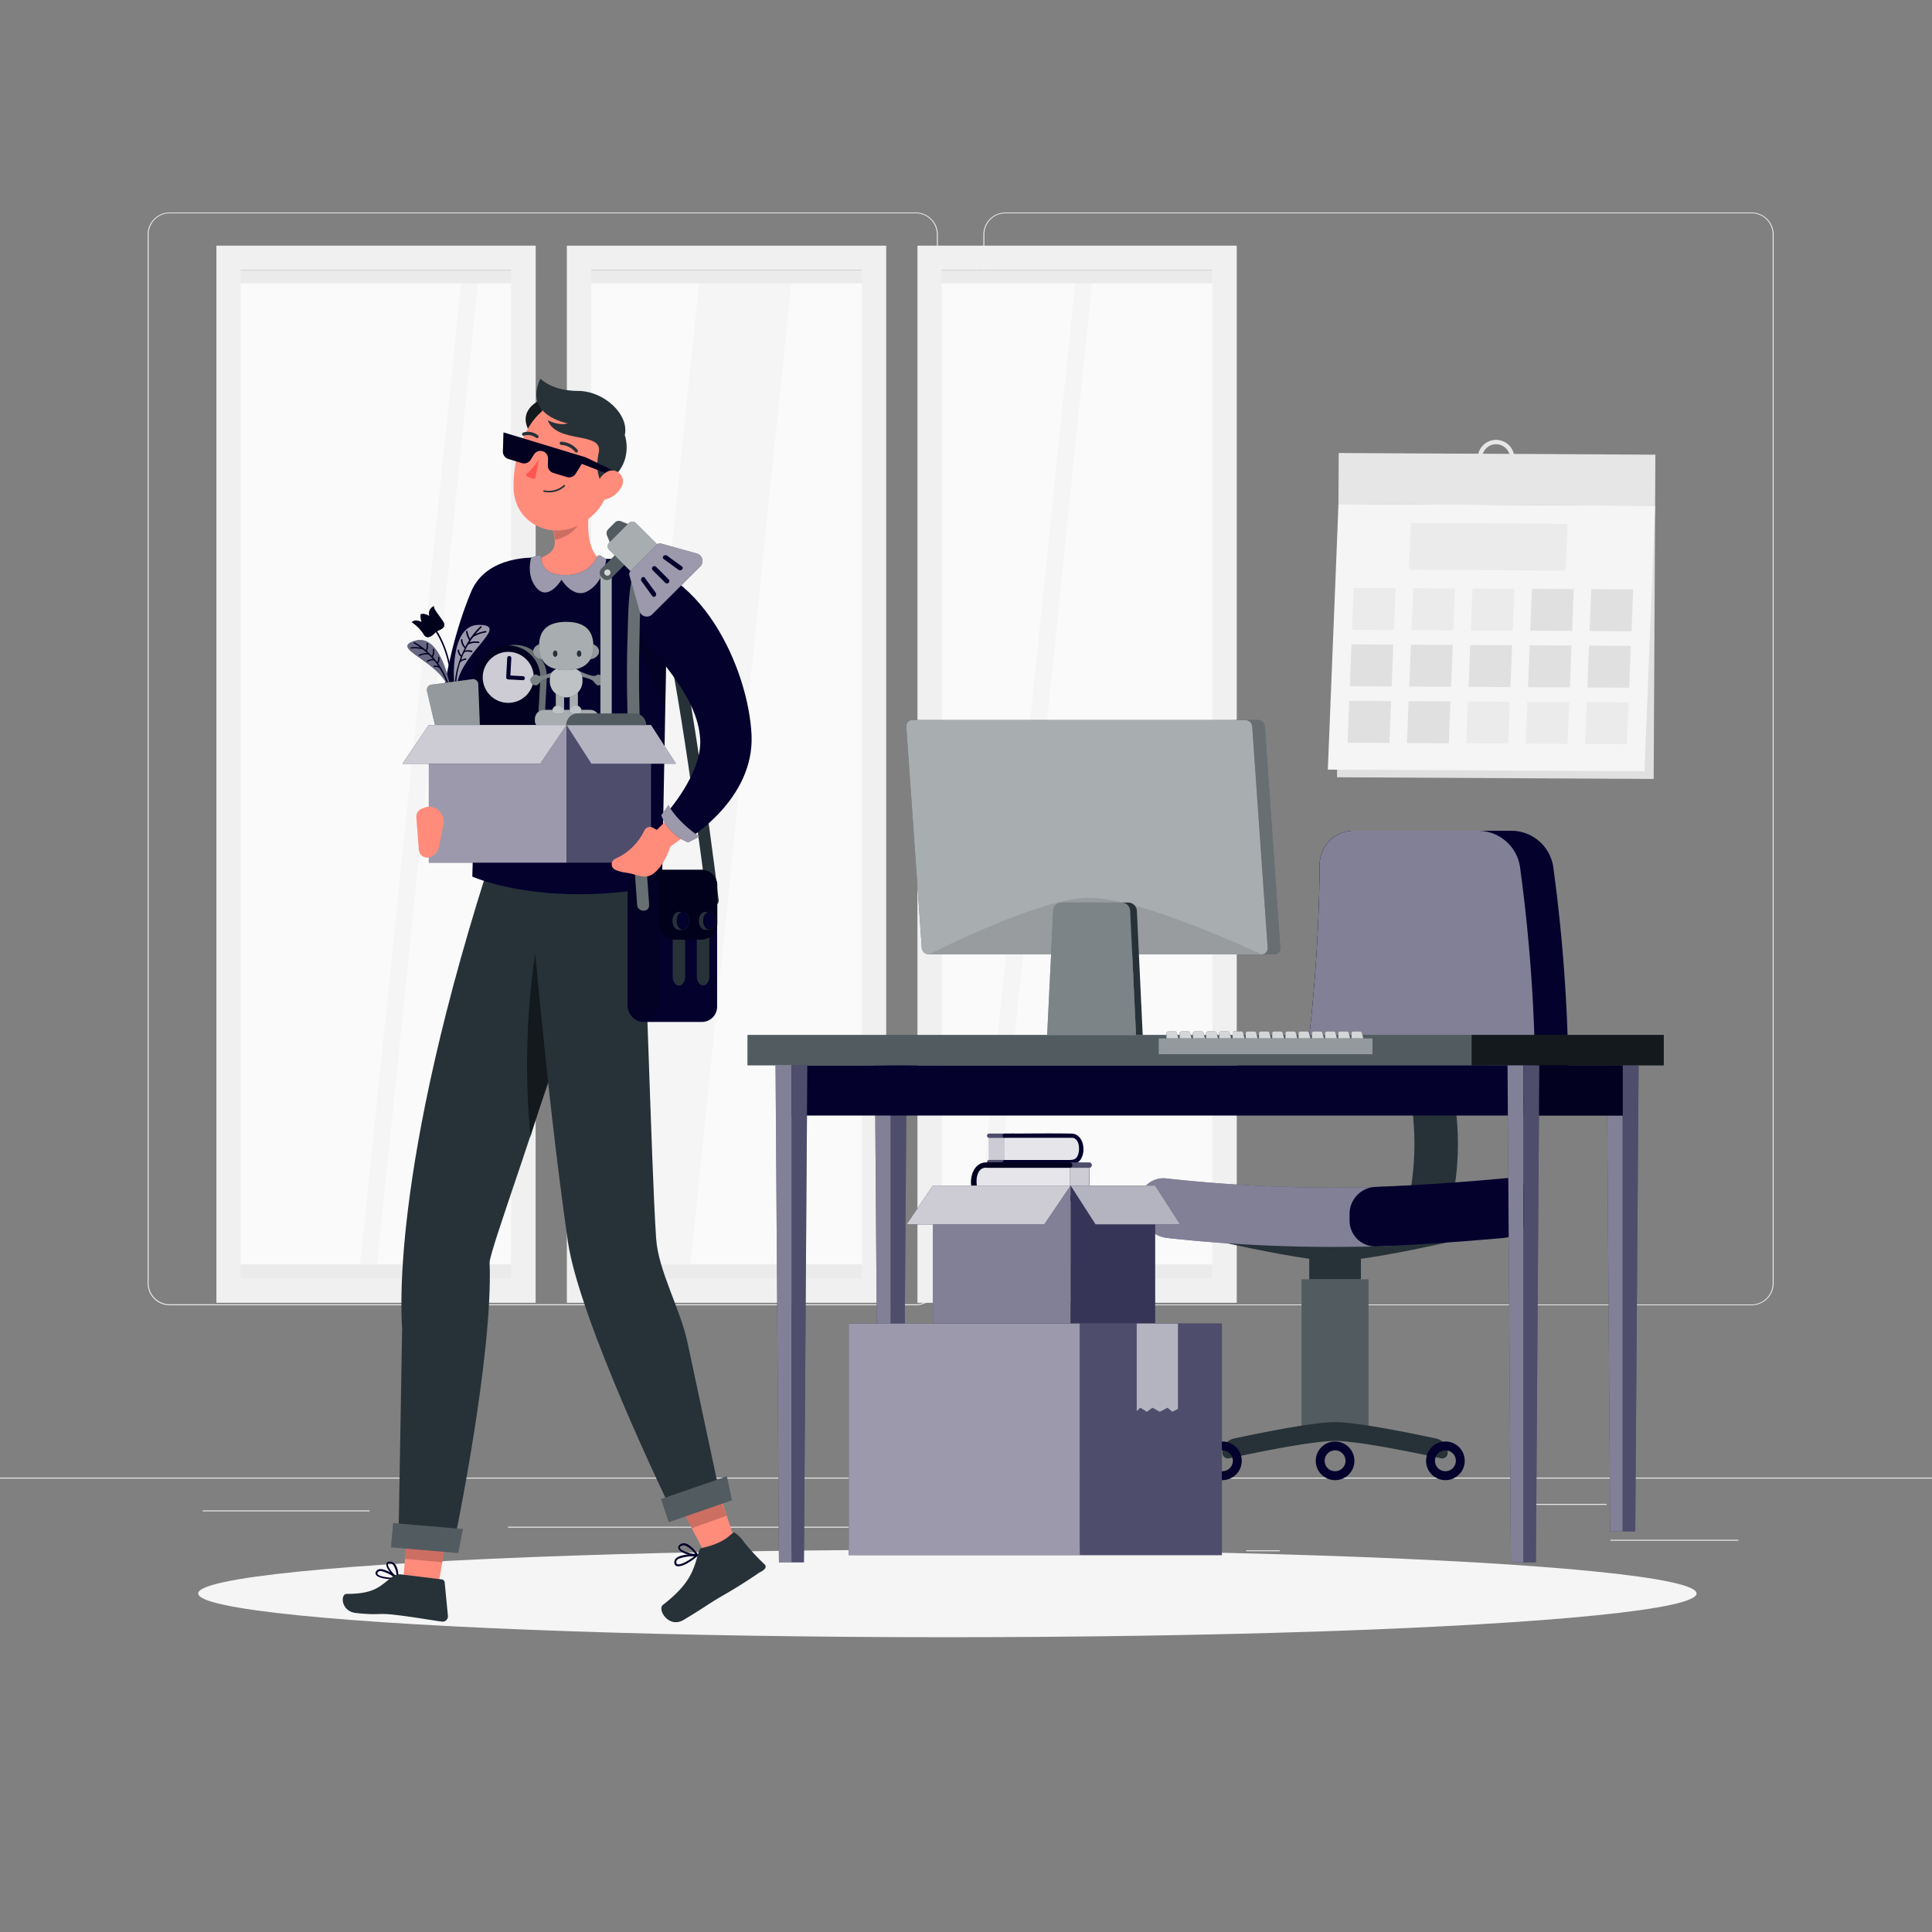 <svg xmlns="http://www.w3.org/2000/svg" xmlns:xlink="http://www.w3.org/1999/xlink" viewBox="0 0 500 500"><rect x="0" y="0" width="500" height="500" fill="#808080" stroke="none"/><defs><clipPath id="freepik--clip-path--inject-17"><rect x="394.26" y="275.72" width="25.7" height="12.98" transform="translate(814.22 564.42) rotate(180)" style="fill:#04012D"></rect></clipPath><clipPath id="freepik--clip-path-2--inject-17"><rect x="394.26" y="275.72" width="25.7" height="12.98" transform="translate(814.22 564.42) rotate(180)"></rect></clipPath></defs><g id="freepik--background-complete--inject-17"><rect x="416.78" y="398.49" width="33.12" height="0.25" style="fill:#ebebeb"></rect><rect x="322.53" y="401.21" width="8.69" height="0.25" style="fill:#ebebeb"></rect><rect x="396.59" y="389.21" width="19.19" height="0.25" style="fill:#ebebeb"></rect><rect x="52.46" y="390.89" width="43.19" height="0.25" style="fill:#ebebeb"></rect><rect x="104.56" y="390.89" width="6.33" height="0.25" style="fill:#ebebeb"></rect><rect x="131.47" y="395.11" width="93.68" height="0.25" style="fill:#ebebeb"></rect><path d="M237,337.8H43.92a5.71,5.71,0,0,1-5.71-5.71V60.66A5.71,5.71,0,0,1,43.92,55H237a5.71,5.71,0,0,1,5.71,5.71V332.09A5.71,5.71,0,0,1,237,337.8ZM43.92,55.2a5.47,5.47,0,0,0-5.46,5.46V332.09a5.47,5.47,0,0,0,5.46,5.46H237a5.47,5.47,0,0,0,5.46-5.46V60.66A5.47,5.47,0,0,0,237,55.2Z" style="fill:#ebebeb"></path><path d="M453.31,55H260.21a5.72,5.72,0,0,0-5.71,5.71V332.09a5.72,5.72,0,0,0,5.71,5.71h193.1a5.71,5.71,0,0,0,5.71-5.71V60.66A5.71,5.71,0,0,0,453.31,55Zm5.46,277.14a5.47,5.47,0,0,1-5.46,5.46H260.21a5.47,5.47,0,0,1-5.46-5.46V60.66a5.47,5.47,0,0,1,5.46-5.46h193.1a5.47,5.47,0,0,1,5.46,5.46Z" style="fill:#ebebeb"></path><rect y="382.4" width="500" height="0.25" style="fill:#ebebeb"></rect><rect x="59.91" y="73.1" width="74.97" height="254.33" style="fill:#fafafa"></rect><polygon points="123.72 73.1 119.34 73.1 93.19 327.43 97.57 327.43 123.72 73.1" style="fill:#f5f5f5"></polygon><rect x="59.43" y="69.88" width="76.23" height="3.45" style="fill:#ebebeb"></rect><rect x="59.43" y="327.21" width="76.23" height="4.45" style="fill:#ebebeb"></rect><path d="M138.62,337.16H56V63.58h82.64Zm-76.34-6.3h70v-261h-70Z" style="fill:#f0f0f0"></path><rect x="150.63" y="73.1" width="74.97" height="254.33" style="fill:#fafafa"></rect><polygon points="204.81 73.1 180.91 73.1 154.76 327.43 178.66 327.43 204.81 73.1" style="fill:#f5f5f5"></polygon><rect x="150.15" y="69.88" width="76.23" height="3.45" style="fill:#ebebeb"></rect><rect x="150.15" y="327.21" width="76.23" height="4.45" style="fill:#ebebeb"></rect><path d="M229.35,337.16H146.7V63.58h82.65ZM153,330.86h70.05v-261H153Z" style="fill:#f0f0f0"></path><rect x="241.36" y="73.1" width="74.97" height="254.33" style="fill:#fafafa"></rect><polygon points="282.64 73.1 278.26 73.1 252.11 327.43 256.5 327.43 282.64 73.1" style="fill:#f5f5f5"></polygon><rect x="240.88" y="69.88" width="76.23" height="3.45" style="fill:#ebebeb"></rect><rect x="240.88" y="327.21" width="76.23" height="4.45" style="fill:#ebebeb"></rect><path d="M320.07,337.16H237.43V63.58h82.64Zm-76.34-6.3h70v-261h-70Z" style="fill:#f0f0f0"></path><rect x="351.84" y="125.05" width="70.7" height="81.95" transform="translate(219.13 552.34) rotate(-89.7)" style="fill:#e0e0e0"></rect><rect x="346.44" y="117.45" width="81.95" height="13.23" transform="translate(774.16 250.16) rotate(-179.7)" style="fill:#e6e6e6"></rect><polygon points="343.64 199.17 425.59 199.6 428.35 130.89 346.4 130.46 343.64 199.17" style="fill:#f5f5f5"></polygon><polygon points="364.63 147.44 405.19 147.66 405.68 135.56 365.11 135.35 364.63 147.44" style="fill:#ebebeb"></polygon><polygon points="411.39 163.31 422.23 163.37 422.66 152.53 411.83 152.48 411.39 163.31" style="fill:#e0e0e0"></polygon><polygon points="396.02 163.23 406.86 163.29 407.29 152.45 396.46 152.4 396.02 163.23" style="fill:#e0e0e0"></polygon><polygon points="410.81 177.92 421.64 177.98 422.07 167.15 411.24 167.09 410.81 177.92" style="fill:#e0e0e0"></polygon><polygon points="410.22 192.53 421.05 192.59 421.49 181.76 410.65 181.7 410.22 192.53" style="fill:#ebebeb"></polygon><polygon points="395.44 177.84 406.27 177.9 406.71 167.06 395.87 167.01 395.44 177.84" style="fill:#e0e0e0"></polygon><polygon points="380.07 177.76 390.9 177.82 391.34 166.98 380.5 166.93 380.07 177.76" style="fill:#e0e0e0"></polygon><polygon points="364.7 177.68 375.53 177.74 375.97 166.9 365.13 166.85 364.7 177.68" style="fill:#e0e0e0"></polygon><polygon points="349.33 177.6 360.16 177.66 360.6 166.82 349.76 166.77 349.33 177.6" style="fill:#e0e0e0"></polygon><polygon points="394.85 192.45 405.68 192.51 406.12 181.68 395.28 181.62 394.85 192.45" style="fill:#ebebeb"></polygon><polygon points="379.48 192.37 390.31 192.43 390.75 181.59 379.91 181.54 379.48 192.37" style="fill:#ebebeb"></polygon><polygon points="364.11 192.29 374.94 192.35 375.38 181.51 364.54 181.46 364.11 192.29" style="fill:#e0e0e0"></polygon><polygon points="380.65 163.15 391.49 163.21 391.92 152.37 381.09 152.32 380.65 163.15" style="fill:none"></polygon><polygon points="380.65 163.15 391.49 163.21 391.92 152.37 381.09 152.32 380.65 163.15" style="fill:#ebebeb"></polygon><polygon points="365.28 163.07 376.12 163.12 376.55 152.29 365.72 152.24 365.28 163.07" style="fill:none"></polygon><polygon points="365.28 163.07 376.12 163.12 376.55 152.29 365.72 152.24 365.28 163.07" style="fill:#ebebeb"></polygon><polygon points="349.91 162.99 360.75 163.04 361.18 152.21 350.35 152.15 349.91 162.99" style="fill:none"></polygon><polygon points="349.91 162.99 360.75 163.04 361.18 152.21 350.35 152.15 349.91 162.99" style="fill:#ebebeb"></polygon><polygon points="348.74 192.21 359.57 192.27 360.01 181.43 349.18 181.38 348.74 192.21" style="fill:#e0e0e0"></polygon><path d="M387.19,113.84a4.74,4.74,0,1,0,4.73,4.74A4.74,4.74,0,0,0,387.19,113.84Zm0,8.33a3.6,3.6,0,1,1,3.59-3.59A3.59,3.59,0,0,1,387.19,122.17Z" style="fill:#e6e6e6"></path></g><g id="freepik--Shadow--inject-17"><ellipse id="freepik--path--inject-17" cx="245.18" cy="412.39" rx="193.89" ry="11.32" style="fill:#f5f5f5"></ellipse></g><g id="freepik--Desk--inject-17"><path d="M316.36,321.5h58.31s-13.12,3-22.47,4.28v5.32H338.83v-5.32C329.48,324.46,316.36,321.5,316.36,321.5Z" style="fill:#263238"></path><path d="M376.35,307.82H365.09a72.63,72.63,0,0,0,0-23.54h11.26A73.2,73.2,0,0,1,376.35,307.82Z" style="fill:#263238"></path><rect x="336.86" y="331.1" width="17.31" height="39.38" style="fill:#263238"></rect><rect x="336.86" y="331.1" width="17.31" height="39.38" style="fill:#fff;opacity:0.2"></rect><path d="M395.12,287h-48.5a8.85,8.85,0,0,1-8.81-10.51,427.23,427.23,0,0,0,3.72-52.41,8.78,8.78,0,0,1,8.92-9.08h40.84a11,11,0,0,1,10.65,9.08,427.5,427.5,0,0,1,3.95,52.41A10.9,10.9,0,0,1,395.12,287Z" style="fill:#04012D"></path><path d="M397.28,276.46a425.54,425.54,0,0,0-3.95-52.41A11,11,0,0,0,382.68,215H350.45a8.78,8.78,0,0,0-8.92,9.08,427.23,427.23,0,0,1-3.72,52.41A8.85,8.85,0,0,0,346.62,287h39.9A10.89,10.89,0,0,0,397.28,276.46Z" style="fill:#04012D"></path><path d="M397.28,276.46a425.54,425.54,0,0,0-3.95-52.41A11,11,0,0,0,382.68,215H350.45a8.78,8.78,0,0,0-8.92,9.08,427.23,427.23,0,0,1-3.72,52.41A8.85,8.85,0,0,0,346.62,287h39.9A10.89,10.89,0,0,0,397.28,276.46Z" style="fill:#fff;opacity:0.5"></path><path d="M374.67,376a1.44,1.44,0,0,1-1.75,1.41c-5.31-1.15-21.2-4.5-27.4-4.5s-22.1,3.35-27.41,4.5a1.44,1.44,0,0,1-1.75-1.41h0a3.79,3.79,0,0,1,3-3.71c6.21-1.34,20.38-4.24,26.16-4.24s19.94,2.9,26.15,4.24a3.79,3.79,0,0,1,3,3.71Z" style="fill:#263238"></path><path d="M316.36,373.06a5,5,0,1,0,5,5A5,5,0,0,0,316.36,373.06Zm0,7.69a2.7,2.7,0,1,1,2.7-2.7A2.7,2.7,0,0,1,316.36,380.75Z" style="fill:#04012D"></path><path d="M345.52,373.06a5,5,0,1,0,5,5A5,5,0,0,0,345.52,373.06Zm0,7.69a2.7,2.7,0,1,1,2.7-2.7A2.7,2.7,0,0,1,345.52,380.75Z" style="fill:#04012D"></path><path d="M374.07,373.06a5,5,0,1,0,5,5A5,5,0,0,0,374.07,373.06Zm0,7.69a2.7,2.7,0,1,1,2.7-2.7A2.7,2.7,0,0,1,374.07,380.75Z" style="fill:#04012D"></path><path d="M360.28,307.07A396.11,396.11,0,0,1,302,305a6.29,6.29,0,0,0-7.19,6.38v1a8.28,8.28,0,0,0,7.19,8,398.89,398.89,0,0,0,58.24,2.05Z" style="fill:#04012D"></path><path d="M360.28,307.07A396.11,396.11,0,0,1,302,305a6.29,6.29,0,0,0-7.19,6.38v1a8.28,8.28,0,0,0,7.19,8,398.89,398.89,0,0,0,58.24,2.05Z" style="fill:#fff;opacity:0.5"></path><path d="M389.37,320.36c-11.12,1-22.09,1.77-33.25,2.22a6.68,6.68,0,0,1-6.85-6.72v-1.7a7,7,0,0,1,6.85-7c11.16-.44,22.13-1.18,33.25-2.22a6,6,0,0,1,6.81,6v1.7A7.85,7.85,0,0,1,389.37,320.36Z" style="fill:#04012D"></path><polygon points="419.96 396.33 416.72 396.33 415.85 275.72 419.96 275.72 419.96 396.33" style="fill:#04012D"></polygon><polygon points="419.96 396.33 416.72 396.33 415.85 275.72 419.96 275.72 419.96 396.33" style="fill:#fff;opacity:0.5"></polygon><polygon points="423.2 396.33 419.96 396.33 419.96 275.72 424.07 275.72 423.2 396.33" style="fill:#04012D"></polygon><polygon points="423.2 396.33 419.96 396.33 419.96 275.72 424.07 275.72 423.2 396.33" style="fill:#fff;opacity:0.3"></polygon><polygon points="230.53 396.33 227.29 396.33 226.42 275.72 230.53 275.72 230.53 396.33" style="fill:#04012D"></polygon><polygon points="230.53 396.33 227.29 396.33 226.42 275.72 230.53 275.72 230.53 396.33" style="fill:#fff;opacity:0.5"></polygon><polygon points="233.76 396.33 230.53 396.33 230.53 275.72 234.64 275.72 233.76 396.33" style="fill:#04012D"></polygon><polygon points="233.76 396.33 230.53 396.33 230.53 275.72 234.64 275.72 233.76 396.33" style="fill:#fff;opacity:0.3"></polygon><rect x="193.45" y="267.84" width="190.73" height="7.87" style="fill:#263238"></rect><rect x="193.45" y="267.84" width="190.73" height="7.87" style="fill:#fff;opacity:0.2"></rect><rect x="380.87" y="267.84" width="49.71" height="7.87" style="fill:#263238"></rect><rect x="380.87" y="267.84" width="49.71" height="7.87" style="opacity:0.5"></rect><rect x="204.82" y="275.72" width="189.43" height="12.98" style="fill:#04012D"></rect><rect x="394.26" y="275.72" width="25.7" height="12.98" transform="translate(814.22 564.42) rotate(180)" style="fill:#04012D"></rect><g style="clip-path:url(#freepik--clip-path--inject-17)"><rect x="394.26" y="275.72" width="25.7" height="12.98" transform="translate(814.22 564.42) rotate(180)" style="fill:#04012D;opacity:0.3"></rect></g><g style="opacity:0.3"><rect x="394.26" y="275.72" width="25.7" height="12.98" transform="translate(814.22 564.42) rotate(180)"></rect><g style="clip-path:url(#freepik--clip-path-2--inject-17)"><rect x="394.26" y="275.72" width="25.7" height="12.98" transform="translate(814.22 564.42) rotate(180)" style="opacity:0.3"></rect></g></g><polygon points="204.82 404.33 201.59 404.33 200.71 275.72 204.82 275.72 204.82 404.33" style="fill:#04012D"></polygon><polygon points="204.82 404.33 201.59 404.33 200.71 275.72 204.82 275.72 204.82 404.33" style="fill:#fff;opacity:0.5"></polygon><polygon points="208.06 404.33 204.82 404.33 204.82 275.72 208.93 275.72 208.06 404.33" style="fill:#04012D"></polygon><polygon points="208.06 404.33 204.82 404.33 204.82 275.72 208.93 275.72 208.06 404.33" style="fill:#fff;opacity:0.3"></polygon><polygon points="394.26 404.33 391.02 404.33 390.15 275.72 394.26 275.72 394.26 404.33" style="fill:#04012D"></polygon><polygon points="394.26 404.33 391.02 404.33 390.15 275.72 394.26 275.72 394.26 404.33" style="fill:#fff;opacity:0.5"></polygon><polygon points="397.49 404.33 394.26 404.33 394.26 275.72 398.37 275.72 397.49 404.33" style="fill:#04012D"></polygon><polygon points="397.49 404.33 394.26 404.33 394.26 275.72 398.37 275.72 397.49 404.33" style="fill:#fff;opacity:0.3"></polygon><path d="M325.53,186.34h-5.75L324,247h5.74a1.58,1.58,0,0,0,1.6-1.72l-4-57.22A1.88,1.88,0,0,0,325.53,186.34Z" style="fill:#263238"></path><path d="M325.53,186.34h-5.75L324,247h5.74a1.58,1.58,0,0,0,1.6-1.72l-4-57.22A1.88,1.88,0,0,0,325.53,186.34Z" style="fill:#fff;opacity:0.3"></path><path d="M326.47,247H240.4a1.88,1.88,0,0,1-1.85-1.72l-4-57.22a1.58,1.58,0,0,1,1.6-1.72h86.08a1.87,1.87,0,0,1,1.84,1.72l4,57.22A1.59,1.59,0,0,1,326.47,247Z" style="fill:#263238"></path><path d="M326.47,247H240.4a1.88,1.88,0,0,1-1.85-1.72l-4-57.22a1.58,1.58,0,0,1,1.6-1.72h86.08a1.87,1.87,0,0,1,1.84,1.72l4,57.22A1.59,1.59,0,0,1,326.47,247Z" style="fill:#fff;opacity:0.6"></path><path d="M281.31,232.34c-12.73.3-40.91,14.66-40.91,14.66h86.07S294.91,232,281.31,232.34Z" style="opacity:0.1"></path><path d="M292.48,235.72a2.25,2.25,0,0,0-2.25-2.14H274.82a2.24,2.24,0,0,0-2.25,2.14L271,267.84h23Z" style="fill:#263238"></path><path d="M292.48,235.72a2.25,2.25,0,0,0-2.25-2.14H274.82a2.24,2.24,0,0,0-2.25,2.14L271,267.84h23Z" style="fill:#fff;opacity:0.4"></path><path d="M294.22,235.72a2.25,2.25,0,0,0-2.25-2.14h-1.74a2.25,2.25,0,0,1,2.25,2.14L294,267.84h1.73Z" style="fill:#263238"></path><path d="M304.82,270.5h-2.47a.48.48,0,0,1-.48-.47v-2.62a.48.48,0,0,1,.48-.47h1.77a.47.47,0,0,1,.46.35l.7,2.62A.47.47,0,0,1,304.82,270.5Z" style="fill:#263238"></path><path d="M308.24,270.5h-2.47a.47.47,0,0,1-.47-.47v-2.62a.47.47,0,0,1,.47-.47h1.77a.47.47,0,0,1,.46.35l.7,2.62A.47.47,0,0,1,308.24,270.5Z" style="fill:#263238"></path><path d="M311.66,270.5h-2.47a.47.47,0,0,1-.47-.47v-2.62a.47.47,0,0,1,.47-.47H311a.47.47,0,0,1,.46.35l.7,2.62A.47.47,0,0,1,311.66,270.5Z" style="fill:#263238"></path><path d="M315.08,270.5h-2.47a.47.47,0,0,1-.47-.47v-2.62a.47.47,0,0,1,.47-.47h1.78a.47.47,0,0,1,.45.35l.7,2.62A.47.47,0,0,1,315.08,270.5Z" style="fill:#263238"></path><path d="M318.5,270.5H316a.47.47,0,0,1-.47-.47v-2.62a.47.47,0,0,1,.47-.47h1.78a.47.47,0,0,1,.45.35l.7,2.62A.47.47,0,0,1,318.5,270.5Z" style="fill:#263238"></path><path d="M321.92,270.5h-2.47A.47.47,0,0,1,319,270v-2.62a.47.47,0,0,1,.47-.47h1.78a.47.47,0,0,1,.45.35l.7,2.62A.47.47,0,0,1,321.92,270.5Z" style="fill:#263238"></path><path d="M325.34,270.5h-2.47a.47.47,0,0,1-.47-.47v-2.62a.47.47,0,0,1,.47-.47h1.78a.47.47,0,0,1,.45.35l.7,2.62A.47.47,0,0,1,325.34,270.5Z" style="fill:#263238"></path><path d="M328.76,270.5h-2.47a.47.47,0,0,1-.47-.47v-2.62a.47.47,0,0,1,.47-.47h1.78a.47.47,0,0,1,.45.35l.7,2.62A.47.47,0,0,1,328.76,270.5Z" style="fill:#263238"></path><path d="M332.18,270.5h-2.47a.47.47,0,0,1-.47-.47v-2.62a.47.47,0,0,1,.47-.47h1.78a.47.47,0,0,1,.45.35l.7,2.62A.47.47,0,0,1,332.18,270.5Z" style="fill:#263238"></path><path d="M335.6,270.5h-2.47a.47.47,0,0,1-.47-.47v-2.62a.47.47,0,0,1,.47-.47h1.78a.47.47,0,0,1,.45.35l.7,2.62A.47.47,0,0,1,335.6,270.5Z" style="fill:#263238"></path><path d="M339,270.5h-2.47a.47.47,0,0,1-.47-.47v-2.62a.47.47,0,0,1,.47-.47h1.78a.47.47,0,0,1,.45.35l.7,2.62A.47.47,0,0,1,339,270.5Z" style="fill:#263238"></path><path d="M342.44,270.5H340a.47.47,0,0,1-.47-.47v-2.62a.47.47,0,0,1,.47-.47h1.78a.47.47,0,0,1,.45.35l.7,2.62A.47.47,0,0,1,342.44,270.5Z" style="fill:#263238"></path><path d="M345.87,270.5h-2.48a.47.47,0,0,1-.47-.47v-2.62a.47.47,0,0,1,.47-.47h1.78a.47.47,0,0,1,.45.35l.7,2.62A.47.47,0,0,1,345.87,270.5Z" style="fill:#263238"></path><path d="M349.29,270.5h-2.48a.47.47,0,0,1-.47-.47v-2.62a.47.47,0,0,1,.47-.47h1.78a.47.47,0,0,1,.45.35l.7,2.62A.47.47,0,0,1,349.29,270.5Z" style="fill:#263238"></path><path d="M352.71,270.5h-2.48a.47.47,0,0,1-.47-.47v-2.62a.47.47,0,0,1,.47-.47H352a.47.47,0,0,1,.45.35l.7,2.62A.47.47,0,0,1,352.71,270.5Z" style="fill:#263238"></path><g style="opacity:0.8"><path d="M304.82,270.5h-2.47a.48.48,0,0,1-.48-.47v-2.62a.48.48,0,0,1,.48-.47h1.77a.47.47,0,0,1,.46.35l.7,2.62A.47.47,0,0,1,304.82,270.5Z" style="fill:#fff"></path><path d="M308.24,270.5h-2.47a.47.47,0,0,1-.47-.47v-2.62a.47.47,0,0,1,.47-.47h1.77a.47.47,0,0,1,.46.35l.7,2.62A.47.47,0,0,1,308.24,270.5Z" style="fill:#fff"></path><path d="M311.66,270.5h-2.47a.47.47,0,0,1-.47-.47v-2.62a.47.47,0,0,1,.47-.47H311a.47.47,0,0,1,.46.35l.7,2.62A.47.47,0,0,1,311.66,270.5Z" style="fill:#fff"></path><path d="M315.08,270.5h-2.47a.47.47,0,0,1-.47-.47v-2.62a.47.47,0,0,1,.47-.47h1.78a.47.47,0,0,1,.45.35l.7,2.62A.47.47,0,0,1,315.08,270.5Z" style="fill:#fff"></path><path d="M318.5,270.5H316a.47.47,0,0,1-.47-.47v-2.62a.47.47,0,0,1,.47-.47h1.78a.47.47,0,0,1,.45.35l.7,2.62A.47.47,0,0,1,318.5,270.5Z" style="fill:#fff"></path><path d="M321.92,270.5h-2.47A.47.47,0,0,1,319,270v-2.62a.47.47,0,0,1,.47-.47h1.78a.47.47,0,0,1,.45.35l.7,2.62A.47.47,0,0,1,321.92,270.5Z" style="fill:#fff"></path><path d="M325.34,270.5h-2.47a.47.47,0,0,1-.47-.47v-2.62a.47.47,0,0,1,.47-.47h1.78a.47.47,0,0,1,.45.35l.7,2.62A.47.47,0,0,1,325.34,270.5Z" style="fill:#fff"></path><path d="M328.76,270.5h-2.47a.47.47,0,0,1-.47-.47v-2.62a.47.47,0,0,1,.47-.47h1.78a.47.47,0,0,1,.45.35l.7,2.62A.47.47,0,0,1,328.76,270.5Z" style="fill:#fff"></path><path d="M332.18,270.5h-2.47a.47.47,0,0,1-.47-.47v-2.62a.47.47,0,0,1,.47-.47h1.78a.47.47,0,0,1,.45.35l.7,2.62A.47.47,0,0,1,332.18,270.5Z" style="fill:#fff"></path><path d="M335.6,270.5h-2.47a.47.47,0,0,1-.47-.47v-2.62a.47.47,0,0,1,.47-.47h1.78a.47.47,0,0,1,.45.35l.7,2.62A.47.47,0,0,1,335.6,270.5Z" style="fill:#fff"></path><path d="M339,270.5h-2.47a.47.47,0,0,1-.47-.47v-2.62a.47.47,0,0,1,.47-.47h1.78a.47.47,0,0,1,.45.35l.7,2.62A.47.47,0,0,1,339,270.5Z" style="fill:#fff"></path><path d="M342.44,270.5H340a.47.47,0,0,1-.47-.47v-2.62a.47.47,0,0,1,.47-.47h1.78a.47.47,0,0,1,.45.35l.7,2.62A.47.47,0,0,1,342.44,270.5Z" style="fill:#fff"></path><path d="M345.87,270.5h-2.48a.47.47,0,0,1-.47-.47v-2.62a.47.47,0,0,1,.47-.47h1.78a.47.47,0,0,1,.45.35l.7,2.62A.47.47,0,0,1,345.87,270.5Z" style="fill:#fff"></path><path d="M349.29,270.5h-2.48a.47.47,0,0,1-.47-.47v-2.62a.47.47,0,0,1,.47-.47h1.78a.47.47,0,0,1,.45.35l.7,2.62A.47.47,0,0,1,349.29,270.5Z" style="fill:#fff"></path><path d="M352.71,270.5h-2.48a.47.47,0,0,1-.47-.47v-2.62a.47.47,0,0,1,.47-.47H352a.47.47,0,0,1,.45.35l.7,2.62A.47.47,0,0,1,352.71,270.5Z" style="fill:#fff"></path></g><rect x="299.86" y="268.72" width="55.34" height="4.12" style="fill:#263238"></rect><rect x="299.86" y="268.72" width="55.34" height="4.12" style="fill:#fff;opacity:0.5"></rect></g><g id="freepik--Packing--inject-17"><path d="M256,300.2v-5.73a.55.55,0,0,1,0-1.1l6.54,0v7.94H256A.55.55,0,0,1,256,300.2Z" style="fill:#04012D"></path><path d="M256,300.2v-5.73a.55.55,0,0,1,0-1.1l6.54,0v7.94H256A.55.55,0,0,1,256,300.2Z" style="fill:#fff;opacity:0.3"></path><rect x="255.97" y="294.47" width="5.08" height="5.72" style="fill:#04012D"></rect><rect x="255.97" y="294.47" width="5.08" height="5.72" style="fill:#fff;opacity:0.8"></rect><path d="M260,300.74h17.61c1.21,0,2.19-1.52,2.19-3.41s-1-3.41-2.19-3.41H260Z" style="fill:#04012D"></path><path d="M260,300.74h17.61c1.21,0,2.19-1.52,2.19-3.41s-1-3.41-2.19-3.41H260Z" style="fill:#fff;opacity:0.9"></path><path d="M260,293.37c5.77,0,11.54-.1,17.3,0,4,.07,4.16,7.66.29,7.92-2.7.19-5.47,0-8.18,0H260a.55.55,0,0,1,0-1.09h16.39c1.27,0,2.17,0,2.66-1.51.42-1.3.29-3.93-1.44-4.22a3.87,3.87,0,0,0-.59,0H260a.55.55,0,0,1,0-1.1Z" style="fill:#04012D"></path><path d="M281.87,309.4v-7.18a.69.69,0,0,0,0-1.38l-8.19,0v10h8.19A.69.69,0,0,0,281.87,309.4Z" style="fill:#04012D"></path><path d="M281.87,309.4v-7.18a.69.69,0,0,0,0-1.38l-8.19,0v10h8.19A.69.69,0,0,0,281.87,309.4Z" style="fill:#fff;opacity:0.3"></path><rect x="275.51" y="302.22" width="6.36" height="7.17" style="fill:#04012D"></rect><rect x="275.51" y="302.22" width="6.36" height="7.17" style="fill:#fff;opacity:0.8"></rect><path d="M276.84,310.08H254.78c-1.52,0-2.75-1.91-2.75-4.27s1.23-4.28,2.75-4.28h22.06Z" style="fill:#04012D"></path><path d="M276.84,310.08H254.78c-1.52,0-2.75-1.91-2.75-4.27s1.23-4.28,2.75-4.28h22.06Z" style="fill:#fff;opacity:0.9"></path><path d="M276.84,300.84c-7.22,0-14.46-.13-21.68,0-4.95.09-5.22,9.6-.36,9.93,3.38.23,6.86,0,10.25,0h11.79a.69.69,0,0,0,0-1.37H256.3c-1.58,0-2.72,0-3.33-1.9-.53-1.62-.36-4.92,1.81-5.28a4.57,4.57,0,0,1,.74,0h21.32a.69.69,0,0,0,0-1.38Z" style="fill:#04012D"></path><g style="opacity:0.3"><path d="M276.84,300.84c-7.22,0-14.46-.13-21.68,0-4.95.09-5.22,9.6-.36,9.93,3.38.23,6.86,0,10.25,0h11.79a.69.69,0,0,0,0-1.37H256.3c-1.58,0-2.72,0-3.33-1.9-.53-1.62-.36-4.92,1.81-5.28a4.57,4.57,0,0,1,.74,0h21.32a.69.69,0,0,0,0-1.38Z"></path></g><rect x="241.44" y="306.82" width="35.63" height="35.7" style="fill:#04012D"></rect><rect x="241.44" y="306.82" width="35.63" height="35.7" style="fill:#fff;opacity:0.5"></rect><rect x="277.07" y="306.82" width="21.88" height="35.7" style="fill:#04012D"></rect><rect x="277.07" y="306.82" width="21.88" height="35.7" style="fill:#fff;opacity:0.2"></rect><polygon points="270.26 316.86 234.64 316.86 241.44 306.82 277.07 306.82 270.26 316.86" style="fill:#04012D"></polygon><polygon points="270.26 316.86 234.64 316.86 241.44 306.82 277.07 306.82 270.26 316.86" style="fill:#fff;opacity:0.8"></polygon><polygon points="283.52 316.86 305.4 316.86 298.95 306.82 277.07 306.82 283.52 316.86" style="fill:#04012D"></polygon><polygon points="283.52 316.86 305.4 316.86 298.95 306.82 277.07 306.82 283.52 316.86" style="fill:#fff;opacity:0.7"></polygon><rect x="219.64" y="342.52" width="59.83" height="59.95" style="fill:#04012D"></rect><rect x="219.64" y="342.52" width="59.83" height="59.95" style="fill:#fff;opacity:0.6"></rect><rect x="279.47" y="342.52" width="36.75" height="59.95" style="fill:#04012D"></rect><rect x="279.47" y="342.52" width="36.75" height="59.95" style="fill:#fff;opacity:0.3"></rect><polygon points="294.17 342.51 294.17 365.2 295.12 364.34 296.8 365.39 298.27 364.34 300.16 365.39 302.15 364.34 303.41 365.39 304.88 364.62 304.88 342.51 294.17 342.51" style="fill:#04012D"></polygon><polygon points="294.17 342.51 294.17 365.2 295.12 364.34 296.8 365.39 298.27 364.34 300.16 365.39 302.15 364.34 303.41 365.39 304.88 364.62 304.88 342.51 294.17 342.51" style="fill:#fff;opacity:0.7"></polygon></g><g id="freepik--Character--inject-17"><polygon points="183.95 379.64 190.67 400.15 183.18 403.43 173.77 385.47 183.95 379.64" style="fill:#ff8b7b"></polygon><polygon points="179.02 395.49 188.08 392.25 184.85 383.43 175.33 388.44 179.02 395.49" style="opacity:0.2"></polygon><path d="M178,404.51c-1.1.63-2.34,1.06-3,.74a1,1,0,0,1-.48-1,1.35,1.35,0,0,1,.38-.91c1.23-1.27,5.27-1.11,5.45-1.1a.24.24,0,0,1,.23.18.26.26,0,0,1-.06.28A17.47,17.47,0,0,1,178,404.51Zm-2.36-1.1a1.48,1.48,0,0,0-.37.29.66.66,0,0,0-.24.55c0,.38.11.49.21.53.72.41,2.95-.85,4.46-2A10.13,10.13,0,0,0,175.65,403.41Z" style="fill:#04012D"></path><path d="M180.52,402.7a.15.15,0,0,1-.09,0c-1.33.09-4.5-.78-4.86-1.94-.11-.27-.09-.67.43-1.05a1.64,1.64,0,0,1,1.32-.28c1.62.34,3.24,2.76,3.32,2.87a.27.27,0,0,1,0,.26A.21.21,0,0,1,180.52,402.7Zm-4.17-2.62-.12.06c-.35.24-.29.41-.27.48.27.66,2.48,1.48,3.94,1.56a6,6,0,0,0-2.7-2.22,1.15,1.15,0,0,0-.85.12Z" style="fill:#04012D"></path><path d="M181.7,400.61c5.4-1.18,7.28-3.34,7.28-3.34l1-.73a9.54,9.54,0,0,1,2.63,2.63,56.12,56.12,0,0,0,5.27,5.69h0c.73.72-.07,1.51-1.28,2.07-.1.05-3.93,2.75-8.56,5.43-5.48,3.16-4.68,3-11.1,6.86-3.88,2.31-6.88-2.68-5.39-3.86,6.76-5.27,7.82-8.58,9.06-13C180.92,401.54,180.86,400.79,181.7,400.61Z" style="fill:#263238"></path><path d="M167.7,146.47c.58-1.2-.57.15-.59-.49,0,.27.69,1,.83,1.39.74,2,1.45,4,2,6.12,1.87,6.92,3.15,14,4.4,21,2.79,15.72,5,31.55,7.14,47.38q.72,5.52,1.42,11c.23,2,3.33,2,3.09,0q-2.22-18-4.92-36c-1.44-9.7-3-19.39-4.8-29-1.27-6.71-2.43-13.69-4.84-20.1-.95-2.56-4.15-7.64-6.41-2.92-.85,1.79,1.81,3.36,2.67,1.56Z" style="fill:#263238"></path><polygon points="116.24 393.98 113.46 410.12 104.36 409.05 105.6 393.44 116.24 393.98" style="fill:#ff8b7b"></polygon><path d="M100,408.6c-1.18-.14-2.37-.5-2.7-1.06a.85.85,0,0,1,.13-1,1.19,1.19,0,0,1,.78-.44c1.63-.24,4.71,2.05,4.84,2.15a.22.22,0,0,1,.08.25.24.24,0,0,1-.2.16A15.93,15.93,0,0,1,100,408.6Zm-1.29-2a1.55,1.55,0,0,0-.43,0,.62.62,0,0,0-.48.26c-.2.26-.16.4-.11.48.37.67,2.76,1,4.55,1A10.36,10.36,0,0,0,98.69,406.58Z" style="fill:#04012D"></path><path d="M102.87,408.68a.1.1,0,0,1-.09,0c-1.07-.64-3.1-3-2.76-4,0-.26.28-.55.91-.53a1.67,1.67,0,0,1,1.2.53c1.09,1.14,1,3.73,1,3.85a.21.21,0,0,1-.12.19A.22.22,0,0,1,102.87,408.68ZM101,404.56l-.13,0c-.41,0-.46.15-.48.2-.14.64,1.16,2.43,2.25,3.27a5.35,5.35,0,0,0-.9-3.06,1.21,1.21,0,0,0-.74-.38Z" style="fill:#04012D"></path><path d="M104,407.48l10.34,1.27a.85.85,0,0,1,.74.75l.84,8.64a1.4,1.4,0,0,1-1.25,1.54h-.29c-3.72-.53-7-1.14-11.66-1.7-5.48-.67-4.17.16-10.62-.54-3.89-.42-4.06-4.92-2.39-4.94,7.65,0,8.71-2.2,12-4.54A3.37,3.37,0,0,1,104,407.48Z" style="fill:#263238"></path><polygon points="114.46 404.31 115.6 397.72 105.31 397.01 104.8 403.43 114.46 404.31" style="opacity:0.2"></polygon><path d="M138.82,144.34s-12.87-.92-16.93,8.88c-8.33,20.1-8.81,42.11-8.81,42.11L126,197Z" style="fill:#04012D"></path><path d="M126.13,155.22s-3.35,9.75-5.73,34.51h5.73l2.66-27.42Z" style="opacity:0.2"></path><path d="M128.43,218c-28.51,86.49-24.31,125-24.36,125.82l-.92,53.8,14.45,1.27s10.06-48.13,9.11-72.11c-.12-3.08,15.88-45.85,21.13-67.55,0,0,10.18-23.54,5.35-39.83C153.19,219.44,130.59,211.49,128.43,218Z" style="fill:#263238"></path><path d="M138.82,244.81a195.77,195.77,0,0,0-1.5,49.52c2.25-9,8.59-22.9,10.52-35.06Z" style="opacity:0.5"></path><path d="M137.18,231.43s3.93,49,9.78,89.83c2.91,20.29,26.29,68.53,26.29,68.53s1.45-.4,8.71-2.16c8-1.94,4.31-1.1,4.31-1.1s-1.63-7.69-8.35-39.11c-1.88-8.8-7.54-18.54-8.11-26.86-1.3-19.06-2.87-85.52-3.9-90.35S140.78,223.47,137.18,231.43Z" style="fill:#263238"></path><polygon points="101.75 394.17 101.2 400.44 118.57 401.92 119.79 395.71 101.75 394.17" style="fill:#263238"></polygon><polygon points="101.75 394.17 101.2 400.44 118.57 401.92 119.79 395.71 101.75 394.17" style="fill:#fff;opacity:0.2"></polygon><polygon points="171.07 387.96 173.09 393.92 189.41 388.27 188.11 382.07 171.07 387.96" style="fill:#263238"></polygon><polygon points="171.07 387.96 173.09 393.92 189.41 388.27 188.11 382.07 171.07 387.96" style="fill:#fff;opacity:0.2"></polygon><path d="M165.54,221.12l7.05-60.42a14.27,14.27,0,0,0-13.9-16l-19.87-.37a14.27,14.27,0,0,0-14.53,13.87l-1.65,60.48S135,227.09,165.54,221.12Z" style="fill:#04012D"></path><path d="M171.32,229.28l1.27-68.58a14.27,14.27,0,0,0-13.9-16l-19.87-.37a14.27,14.27,0,0,0-14.53,13.87l-2.06,68.65S140.72,235.25,171.32,229.28Z" style="fill:#04012D"></path><path d="M172.59,160.7a14,14,0,0,0,.1-1.71h-5.35l-3.62,2.44s4.14,14.48,8.46,21.39Z" style="opacity:0.2"></path><path d="M145.49,162.45a.93.93,0,1,1-.93-.93A.93.93,0,0,1,145.49,162.45Z" style="fill:#04012D"></path><path d="M144.56,176.21a.94.94,0,1,1-.93-.93A.93.93,0,0,1,144.56,176.21Z" style="fill:#04012D"></path><g style="opacity:0.6"><path d="M145.49,162.45a.93.93,0,1,1-.93-.93A.93.93,0,0,1,145.49,162.45Z" style="fill:#fff"></path><path d="M144.56,176.21a.94.94,0,1,1-.93-.93A.93.93,0,0,1,144.56,176.21Z" style="fill:#fff"></path></g><path d="M140.69,103.13s-6.68,2.27-4,7.93S140.69,103.13,140.69,103.13Z" style="fill:#263238"></path><path d="M140.69,103.13s-6.68,2.27-4,7.93S140.69,103.13,140.69,103.13Z" style="opacity:0.5"></path><path d="M139,144.65c-.17,1.49,0,3.35,1.6,3.95,2.82,1.05,7.92.91,7.92.91a24,24,0,0,0,6.09-3.74,3.4,3.4,0,0,0,.37-1.21c-3.79-3.5-2.89-11.32-1.94-16.66L143,136.77C144,140.74,144.25,143.13,139,144.65Z" style="fill:#ff8b7b"></path><path d="M149,131.48l-5.91,5.29a17.22,17.22,0,0,1,.56,2.93c2.28-.36,5.82-2.35,6.27-4.84A7.16,7.16,0,0,0,149,131.48Z" style="opacity:0.2;isolation:isolate"></path><path d="M159.62,119c-2.21,8.63-3,12.32-8.23,15.94-7.93,5.47-18,.86-18.46-8.25-.36-8.2,3.33-21,12.54-22.75A12.15,12.15,0,0,1,159.62,119Z" style="fill:#ff8b7b"></path><path d="M139.47,118.89a19.49,19.49,0,0,1-3.42,4,3.18,3.18,0,0,0,2.45,1Z" style="fill:#ff5652"></path><path d="M141.84,127.42a6.14,6.14,0,0,1-1.06-.12.21.21,0,0,1-.18-.24h0a.23.23,0,0,1,.26-.16,5.76,5.76,0,0,0,5-1.32.21.21,0,1,1,.3.29A5.87,5.87,0,0,1,141.84,127.42Z" style="fill:#263238"></path><path d="M149.3,117.12a.43.43,0,0,1-.47-.18,5,5,0,0,0-3.61-1.79.43.43,0,0,1,0-.85h0a5.81,5.81,0,0,1,4.3,2.19.42.42,0,0,1-.13.57h0A.34.34,0,0,1,149.3,117.12Z" style="fill:#263238"></path><path d="M135.43,112.78a.46.46,0,0,1-.31-.31.44.44,0,0,1,.3-.53,4.18,4.18,0,0,1,3.85.76.4.4,0,0,1,0,.57l0,0a.42.42,0,0,1-.59,0h0a3.42,3.42,0,0,0-3-.54A.53.53,0,0,1,135.43,112.78Z" style="fill:#263238"></path><path d="M139.22,143.74a.65.65,0,0,1,.86.59c0,1.53.8,4.5,6.12,4.5,5.57,0,7.67-3.26,8.33-4.72a.64.64,0,0,1,.92-.28l1.44.88s-.45,5.94-4.89,8.32c-3.65,2-6.68-3-6.68-3S142,155.56,139,152.3s-1.52-8-1.52-8Z" style="fill:#04012D"></path><path d="M139.22,143.74a.65.65,0,0,1,.86.59c0,1.53.8,4.5,6.12,4.5,5.57,0,7.67-3.26,8.33-4.72a.64.64,0,0,1,.92-.28l1.44.88s-.45,5.94-4.89,8.32c-3.65,2-6.68-3-6.68-3S142,155.56,139,152.3s-1.52-8-1.52-8Z" style="fill:#fff;opacity:0.6"></path><path d="M156,125.48s-2.3-2.74-1.05-8.35-10.89-2.15-13.22-8.4c0,0,2.85,1.58,5.2.84,0,0-11.64-2.06-7.07-11.57,0,0,2.93,3.17,9.72,3.17s13.32,6.16,12.11,11.43C161.72,112.6,164.61,120.68,156,125.48Z" style="fill:#263238"></path><path d="M159.39,122.09l-7.85-3.74-21.23-6.44-.16,4.86a2,2,0,0,0,1.4,2l3.53,1.07a2,2,0,0,0,2.25-.85l.86-1.38a2,2,0,0,1,2.25-.85h0a2,2,0,0,1,1.4,2l-.05,1.62a2,2,0,0,0,1.4,2l3.53,1.07a2,2,0,0,0,2.25-.85l1.6-2.57,8,3.12Z" style="fill:#04012D"></path><path d="M159.39,122.09l-7.85-3.74-21.23-6.44-.16,4.86a2,2,0,0,0,1.4,2l3.53,1.07a2,2,0,0,0,2.25-.85l.86-1.38a2,2,0,0,1,2.25-.85h0a2,2,0,0,1,1.4,2l-.05,1.62a2,2,0,0,0,1.4,2l3.53,1.07a2,2,0,0,0,2.25-.85l1.6-2.57,8,3.12Z" style="opacity:0.3"></path><path d="M160.71,126.21a6.4,6.4,0,0,1-3.87,3c-2.17.55-3.22-1.41-2.58-3.44.6-1.83,2.43-4.32,4.6-4a2.88,2.88,0,0,1,2.33,3.33A3,3,0,0,1,160.71,126.21Z" style="fill:#ff8b7b"></path><path d="M172.26,210.72s-1,2.75,5.73,6.48c0,0,17.29-10.24,16.51-27s-13-45.12-35.81-45.45c0,0-1.43,8.68,8.68,21.38,7,8.83,13.28,16.23,13.84,25.18S172.26,210.72,172.26,210.72Z" style="fill:#04012D"></path><rect x="162.47" y="225.13" width="23.12" height="39.35" rx="3.95" style="fill:#04012D"></rect><path d="M170.38,229.08a4,4,0,0,0-7.91,0v31.45a4,4,0,0,0,7.91,0Z" style="fill:#04012D"></path><path d="M170.38,229.08a4,4,0,0,0-7.91,0v31.45a4,4,0,0,0,7.91,0Z" style="opacity:0.2"></path><path d="M181.64,225.13H166.42a4,4,0,0,1,4,4v10a4.1,4.1,0,0,0,4.1,4.1h7a4.11,4.11,0,0,0,4.11-4.1v-10A4,4,0,0,0,181.64,225.13Z" style="fill:#04012D"></path><path d="M181.64,225.13H166.42a4,4,0,0,1,4,4v10a4.1,4.1,0,0,0,4.1,4.1h7a4.11,4.11,0,0,0,4.11-4.1v-10A4,4,0,0,0,181.64,225.13Z" style="opacity:0.4"></path><path d="M174.48,243.17a2.58,2.58,0,0,1-.39,0v9.58c0,1.28.73,2.32,1.62,2.32s1.61-1,1.61-2.32v-9.54Z" style="fill:#263238"></path><path d="M181.48,243.17h-1.14v9.54c0,1.28.72,2.32,1.62,2.32s1.61-1,1.61-2.32V242.59A4.12,4.12,0,0,1,181.48,243.17Z" style="fill:#263238"></path><path d="M176.74,236h-1.1c-.89,0-1.61,1-1.61,2.32s.72,2.32,1.61,2.32h1.1c.89,0,1.61-1,1.61-2.32S177.63,236,176.74,236Z" style="fill:#263238"></path><path d="M178.35,238.28c0,1.28-.72,2.32-1.61,2.32s-1.62-1-1.62-2.32.73-2.32,1.62-2.32S178.35,237,178.35,238.28Z" style="fill:#04012D"></path><path d="M183.57,236h-1.1c-.89,0-1.61,1-1.61,2.32s.72,2.32,1.61,2.32h1.1c.89,0,1.61-1,1.61-2.32S184.46,236,183.57,236Z" style="fill:#263238"></path><path d="M185.18,238.28c0,1.28-.72,2.32-1.61,2.32s-1.61-1-1.61-2.32.72-2.32,1.61-2.32S185.18,237,185.18,238.28Z" style="fill:#04012D"></path><path d="M168,234.15q-1.48-19.36-2.18-38.8c-.35-9.7-.58-19.43-.34-29.14.17-6.44-.12-14.05,2.43-20.11.77-1.83-2.22-2.63-3-.82-2.42,5.73-2.28,12.9-2.48,19-.34,10-.11,20,.24,30q.71,20,2.22,39.91c.15,2,3.25,2,3.09,0Z" style="fill:#263238"></path><g style="opacity:0.3"><path d="M168,234.15q-1.48-19.36-2.18-38.8c-.35-9.7-.58-19.43-.34-29.14.17-6.44-.12-14.05,2.43-20.11.77-1.83-2.22-2.63-3-.82-2.42,5.73-2.28,12.9-2.48,19-.34,10-.11,20,.24,30q.71,20,2.22,39.91c.15,2,3.25,2,3.09,0Z" style="fill:#fff"></path></g><path d="M141.45,185.63l-.47,0,.51-9.76a8.29,8.29,0,1,0-16.55-.88l-.52,9.76-.48,0a1.74,1.74,0,0,0-1.83,1.65L122,188l21,1.12.08-1.63A1.75,1.75,0,0,0,141.45,185.63Z" style="fill:#263238"></path><path d="M141.45,185.63l-.47,0,.51-9.76a8.29,8.29,0,1,0-16.55-.88l-.52,9.76-.48,0a1.74,1.74,0,0,0-1.83,1.65L122,188l21,1.12.08-1.63A1.75,1.75,0,0,0,141.45,185.63Z" style="fill:#fff;opacity:0.3"></path><path d="M139.77,185.54l-.48,0,.52-9.76a8.29,8.29,0,0,0-16.56-.88l-.52,9.76-.47,0a1.75,1.75,0,0,0-1.84,1.65l-.09,1.63,21,1.12.09-1.63A1.75,1.75,0,0,0,139.77,185.54Z" style="fill:#04012D"></path><path d="M139.77,185.54l-.48,0,.52-9.76a8.29,8.29,0,0,0-16.56-.88l-.52,9.76-.47,0a1.75,1.75,0,0,0-1.84,1.65l-.09,1.63,21,1.12.09-1.63A1.75,1.75,0,0,0,139.77,185.54Z" style="opacity:0.3"></path><circle cx="131.53" cy="175.31" r="6.6" transform="translate(-83.49 132.88) rotate(-41.96)" style="fill:#04012D"></circle><circle cx="131.53" cy="175.31" r="6.6" transform="translate(-83.49 132.88) rotate(-41.96)" style="fill:#fff;opacity:0.8"></circle><path d="M135.46,175l-3.37-.18.24-4.49a.53.53,0,0,0-1.06-.06l-.27,5a.53.53,0,0,0,.5.56l3.91.21A.54.54,0,0,0,135.46,175Z" style="fill:#04012D"></path><path d="M140.84,183.71h11.87a2.4,2.4,0,0,1,2.4,2.4v.47a1.57,1.57,0,0,1-1.57,1.57H140a1.57,1.57,0,0,1-1.57-1.57v-.47A2.4,2.4,0,0,1,140.84,183.71Z" style="fill:#263238"></path><path d="M140.84,183.71h11.87a2.4,2.4,0,0,1,2.4,2.4v.47a1.57,1.57,0,0,1-1.57,1.57H140a1.57,1.57,0,0,1-1.57-1.57v-.47A2.4,2.4,0,0,1,140.84,183.71Z" style="fill:#fff;opacity:0.6"></path><ellipse cx="152.26" cy="168.59" rx="2.78" ry="2.07" style="fill:#263238"></ellipse><ellipse cx="152.26" cy="168.59" rx="2.78" ry="2.07" style="fill:#fff;opacity:0.5"></ellipse><rect x="143.85" y="178.65" width="2.13" height="5.47" style="fill:#263238"></rect><rect x="143.85" y="178.65" width="2.13" height="5.47" style="fill:#fff;opacity:0.6"></rect><rect x="147.43" y="178.65" width="2.13" height="5.47" style="fill:#263238"></rect><rect x="147.43" y="178.65" width="2.13" height="5.47" style="fill:#fff;opacity:0.6"></rect><path d="M144.34,174.13a.63.63,0,0,0-.87-.39c-1.05.48-3.08,1.34-3.94,1.17-.57-.11-.91-.94-2.09.55a.82.82,0,0,0-.19.48,1.39,1.39,0,0,0,1.39,1.42c.65,0,.92-.6,1.34-1.06.6-.64,2.75-1.13,3.88-1.35a.63.63,0,0,0,.48-.82Z" style="fill:#263238"></path><path d="M156.1,175.46c-1.18-1.49-1.51-.66-2.08-.55-.86.17-2.9-.69-3.94-1.17a.64.64,0,0,0-.88.39h0a.64.64,0,0,0,.49.82c1.13.22,3.28.71,3.88,1.35.42.46.69,1.06,1.34,1.06a1.39,1.39,0,0,0,1.39-1.42A.77.77,0,0,0,156.1,175.46Z" style="fill:#263238"></path><g style="opacity:0.4"><path d="M144.34,174.13a.63.63,0,0,0-.87-.39c-1.05.48-3.08,1.34-3.94,1.17-.57-.11-.91-.94-2.09.55a.82.82,0,0,0-.19.48,1.39,1.39,0,0,0,1.39,1.42c.65,0,.92-.6,1.34-1.06.6-.64,2.75-1.13,3.88-1.35a.63.63,0,0,0,.48-.82Z" style="fill:#fff"></path><path d="M156.1,175.46c-1.18-1.49-1.51-.66-2.08-.55-.86.17-2.9-.69-3.94-1.17a.64.64,0,0,0-.88.39h0a.64.64,0,0,0,.49.82c1.13.22,3.28.71,3.88,1.35.42.46.69,1.06,1.34,1.06a1.39,1.39,0,0,0,1.39-1.42A.77.77,0,0,0,156.1,175.46Z" style="fill:#fff"></path></g><path d="M150.73,175.9a4.23,4.23,0,1,1-8.43,0c0-2.55,1.88-3.13,4.21-3.13S150.73,173.35,150.73,175.9Z" style="fill:#263238"></path><path d="M150.73,175.9a4.23,4.23,0,1,1-8.43,0c0-2.55,1.88-3.13,4.21-3.13S150.73,173.35,150.73,175.9Z" style="fill:#fff;opacity:0.7"></path><path d="M146,184.1c0,.86-3.1.86-3.1,0a1.55,1.55,0,0,1,3.1,0Z" style="fill:#263238"></path><path d="M146,184.1c0,.86-3.1.86-3.1,0a1.55,1.55,0,0,1,3.1,0Z" style="fill:#fff;opacity:0.7"></path><path d="M150.53,184.1c0,.86-3.1.86-3.1,0a1.55,1.55,0,0,1,3.1,0Z" style="fill:#263238"></path><path d="M150.53,184.1c0,.86-3.1.86-3.1,0a1.55,1.55,0,0,1,3.1,0Z" style="fill:#fff;opacity:0.7"></path><ellipse cx="140.77" cy="168.59" rx="2.78" ry="2.07" style="fill:#263238"></ellipse><ellipse cx="140.77" cy="168.59" rx="2.78" ry="2.07" style="fill:#fff;opacity:0.5"></ellipse><path d="M153.56,167.18c0,4.81-3.16,6.24-7.05,6.24s-7-1.43-7-6.24,3.15-6.24,7-6.24S153.56,162.36,153.56,167.18Z" style="fill:#263238"></path><path d="M153.56,167.18c0,4.81-3.16,6.24-7.05,6.24s-7-1.43-7-6.24,3.15-6.24,7-6.24S153.56,162.36,153.56,167.18Z" style="fill:#fff;opacity:0.6"></path><ellipse cx="143.68" cy="169.17" rx="0.58" ry="0.82" style="fill:#263238"></ellipse><ellipse cx="149.87" cy="169.17" rx="0.58" ry="0.82" style="fill:#263238"></ellipse><path d="M117,178.07c-.41-5.06-1.57-10.51-4.39-14.78-.13-.21.18-.46.32-.24,2.85,4.33,4,9.85,4.46,15,0,.25-.37.3-.39,0Z" style="fill:#04012D"></path><g style="opacity:0.2"><path d="M117,178.07c-.41-5.06-1.57-10.51-4.39-14.78-.13-.21.18-.46.32-.24,2.85,4.33,4,9.85,4.46,15,0,.25-.37.3-.39,0Z"></path></g><path d="M117.55,176.93s-1.36-15.24,6.36-15.21c8.16,0-4,6.8-5.61,15.11Z" style="fill:#04012D"></path><path d="M117.55,176.93s-1.36-15.24,6.36-15.21c8.16,0-4,6.8-5.61,15.11Z" style="fill:#fff;opacity:0.6"></path><path d="M118.74,171.56a.14.14,0,0,1,0-.15l.06-.08c.15-.45.31-.9.48-1.34a2.66,2.66,0,0,1-.86-1.65c0-.24.36-.3.38-.05a2.22,2.22,0,0,0,.63,1.31c.26-.62.54-1.24.85-1.84a3.33,3.33,0,0,1-1-2.14c0-.24.37-.3.37-.05a3,3,0,0,0,.78,1.82c.31-.59.66-1.16,1-1.72a5.3,5.3,0,0,1-.82-2.18.19.19,0,0,1,.38-.05,5,5,0,0,0,.67,1.86,21.14,21.14,0,0,1,2.68-3.2c.18-.17.41.13.24.3a19.43,19.43,0,0,0-1.55,1.71,11.61,11.61,0,0,1,2.64-.8c.24-.05.29.33,0,.38a8.19,8.19,0,0,0-3.24,1.19h0c-.2.27-.4.54-.59.82a.2.2,0,0,1-.11.18l-.23.37a5,5,0,0,1,2.44-.18.19.19,0,0,1-.05.37,4.35,4.35,0,0,0-2.73.37h0c-.18.31-.35.61-.51.92a.18.18,0,0,1-.07.15c-.09.17-.18.34-.26.52a3.13,3.13,0,0,1,1.77,0c.23.07.18.44-.05.38-.6-.15-1.53-.32-2,.22h0c-.27.59-.5,1.19-.71,1.8a3.59,3.59,0,0,1,1.15-.4c.24-.05.29.32,0,.37a2.27,2.27,0,0,0-1.4.68,21.75,21.75,0,0,0-1,5.43c0,.24-.39.19-.38-.06A21.52,21.52,0,0,1,118.74,171.56Z" style="fill:#04012D"></path><path d="M118.74,171.56a.14.14,0,0,1,0-.15l.06-.08c.15-.45.31-.9.48-1.34a2.66,2.66,0,0,1-.86-1.65c0-.24.36-.3.38-.05a2.22,2.22,0,0,0,.63,1.31c.26-.62.54-1.24.85-1.84a3.33,3.33,0,0,1-1-2.14c0-.24.37-.3.37-.05a3,3,0,0,0,.78,1.82c.31-.59.66-1.16,1-1.72a5.3,5.3,0,0,1-.82-2.18.19.19,0,0,1,.38-.05,5,5,0,0,0,.67,1.86,21.14,21.14,0,0,1,2.68-3.2c.18-.17.41.13.24.3a19.43,19.43,0,0,0-1.55,1.71,11.61,11.61,0,0,1,2.64-.8c.24-.05.29.33,0,.38a8.19,8.19,0,0,0-3.24,1.19h0c-.2.27-.4.54-.59.82a.2.2,0,0,1-.11.18l-.23.37a5,5,0,0,1,2.44-.18.19.19,0,0,1-.05.37,4.35,4.35,0,0,0-2.73.37h0c-.18.31-.35.61-.51.92a.18.18,0,0,1-.07.15c-.09.17-.18.34-.26.52a3.13,3.13,0,0,1,1.77,0c.23.07.18.44-.05.38-.6-.15-1.53-.32-2,.22h0c-.27.59-.5,1.19-.71,1.8a3.59,3.59,0,0,1,1.15-.4c.24-.05.29.32,0,.37a2.27,2.27,0,0,0-1.4.68,21.75,21.75,0,0,0-1,5.43c0,.24-.39.19-.38-.06A21.52,21.52,0,0,1,118.74,171.56Z" style="opacity:0.2"></path><path d="M116.38,177.12S114,164,107.54,165.79c-6.84,1.9,4.9,4.8,8.18,11.41Z" style="fill:#04012D"></path><path d="M116.38,177.12S114,164,107.54,165.79c-6.84,1.9,4.9,4.8,8.18,11.41Z" style="fill:#fff;opacity:0.4"></path><path d="M114.15,172.87a.14.14,0,0,0,0-.13l-.07,0c-.22-.35-.46-.69-.71-1a2.35,2.35,0,0,0,.35-1.59c-.05-.2-.38-.16-.33,0a2,2,0,0,1-.23,1.25q-.54-.7-1.14-1.35a2.92,2.92,0,0,0,.32-2c0-.21-.38-.17-.33,0a2.61,2.61,0,0,1-.23,1.71,16,16,0,0,0-1.26-1.21,4.48,4.48,0,0,0,.19-2c0-.21-.35-.17-.33,0a4.55,4.55,0,0,1-.13,1.72,18.59,18.59,0,0,0-3-2.08c-.19-.1-.31.21-.13.31a17.86,17.86,0,0,1,1.69,1.08,10.2,10.2,0,0,0-2.4-.07c-.21,0-.17.35.05.33a7.37,7.37,0,0,1,3,.26h0c.23.18.46.36.68.56a.17.17,0,0,0,.14.12c.09.08.18.18.28.26a4.44,4.44,0,0,0-2.1.41.16.16,0,0,0,.13.3,3.77,3.77,0,0,1,2.38-.32h0l.64.66a.13.13,0,0,0,.09.1l.34.38a2.77,2.77,0,0,0-1.49.42c-.18.11,0,.41.13.31.47-.27,1.22-.62,1.74-.28h0c.36.43.69.88,1,1.34a3.2,3.2,0,0,0-1.06-.07c-.21,0-.17.34,0,.33a2,2,0,0,1,1.34.24,18.78,18.78,0,0,1,2.09,4.33c.06.2.37.07.3-.13A19.3,19.3,0,0,0,114.15,172.87Z" style="fill:#04012D"></path><path d="M114.15,172.87a.14.14,0,0,0,0-.13l-.07,0c-.22-.35-.46-.69-.71-1a2.35,2.35,0,0,0,.35-1.59c-.05-.2-.38-.16-.33,0a2,2,0,0,1-.23,1.25q-.54-.7-1.14-1.35a2.92,2.92,0,0,0,.32-2c0-.21-.38-.17-.33,0a2.61,2.61,0,0,1-.23,1.71,16,16,0,0,0-1.26-1.21,4.48,4.48,0,0,0,.19-2c0-.21-.35-.17-.33,0a4.55,4.55,0,0,1-.13,1.72,18.59,18.59,0,0,0-3-2.08c-.19-.1-.31.21-.13.31a17.86,17.86,0,0,1,1.69,1.08,10.2,10.2,0,0,0-2.4-.07c-.21,0-.17.35.05.33a7.37,7.37,0,0,1,3,.26h0c.23.18.46.36.68.56a.17.17,0,0,0,.14.12c.09.08.18.18.28.26a4.44,4.44,0,0,0-2.1.41.16.16,0,0,0,.13.3,3.77,3.77,0,0,1,2.38-.32h0l.64.66a.13.13,0,0,0,.09.1l.34.38a2.77,2.77,0,0,0-1.49.42c-.18.11,0,.41.13.31.47-.27,1.22-.62,1.74-.28h0c.36.43.69.88,1,1.34a3.2,3.2,0,0,0-1.06-.07c-.21,0-.17.34,0,.33a2,2,0,0,1,1.34.24,18.78,18.78,0,0,1,2.09,4.33c.06.2.37.07.3-.13A19.3,19.3,0,0,0,114.15,172.87Z" style="opacity:0.2"></path><path d="M115.19,190.56l7.14-1a2.12,2.12,0,0,0,1.84-2.18l-.39-10.32a1.35,1.35,0,0,0-1.53-1.29l-10.61,1.42a1.36,1.36,0,0,0-1.14,1.65l2.35,10.06A2.12,2.12,0,0,0,115.19,190.56Z" style="fill:#263238"></path><path d="M115.19,190.56l7.14-1a2.12,2.12,0,0,0,1.84-2.18l-.39-10.32a1.35,1.35,0,0,0-1.53-1.29l-10.61,1.42a1.36,1.36,0,0,0-1.14,1.65l2.35,10.06A2.12,2.12,0,0,0,115.19,190.56Z" style="fill:#fff;opacity:0.5"></path><path d="M112.72,163.63c.5-.6,3.28-.85,1.89-2.9s-2.52-3.3-2.26-3.88a2.05,2.05,0,0,0-1.22,2.58s-1.34-.86-2.27-.44a4.43,4.43,0,0,0,.27,2s-1.73-.95-2.56.06a10.2,10.2,0,0,1,3,3C110.42,165.68,111.85,164.67,112.72,163.63Z" style="fill:#04012D"></path><path d="M112.72,163.63c.5-.6,3.28-.85,1.89-2.9s-2.52-3.3-2.26-3.88a2.05,2.05,0,0,0-1.22,2.58s-1.34-.86-2.27-.44a4.43,4.43,0,0,0,.27,2s-1.73-.95-2.56.06a10.2,10.2,0,0,1,3,3C110.42,165.68,111.85,164.67,112.72,163.63Z" style="opacity:0.4"></path><rect x="110.98" y="187.63" width="35.63" height="35.63" style="fill:#04012D"></rect><rect x="110.98" y="187.63" width="35.63" height="35.63" style="fill:#fff;opacity:0.6"></rect><rect x="146.61" y="187.63" width="21.88" height="35.63" style="fill:#04012D"></rect><rect x="146.61" y="187.63" width="21.88" height="35.63" style="fill:#fff;opacity:0.3"></rect><polygon points="139.8 197.65 104.17 197.65 110.98 187.63 146.61 187.63 139.8 197.65" style="fill:#04012D"></polygon><polygon points="139.8 197.65 104.17 197.65 110.98 187.63 146.61 187.63 139.8 197.65" style="fill:#fff;opacity:0.8"></polygon><polygon points="153.05 197.65 174.94 197.65 168.49 187.63 146.61 187.63 153.05 197.65" style="fill:#04012D"></polygon><polygon points="153.05 197.65 174.94 197.65 168.49 187.63 146.61 187.63 153.05 197.65" style="fill:#fff;opacity:0.7"></polygon><path d="M109.11,209.31l.64-.26a3.58,3.58,0,0,1,4.59,1.77l.15.3a3.59,3.59,0,0,1,.28,2.28l-1.18,5.77a3.6,3.6,0,0,1-2.2,2.63h0a2.21,2.21,0,0,1-3-1.89l-.64-8.39A2.2,2.2,0,0,1,109.11,209.31Z" style="fill:#ff8b7b"></path><path d="M173.68,211.12,170,214.77l-1.09-.57a1.56,1.56,0,0,0-2.15.74,15.15,15.15,0,0,1-7.54,7.32,1.55,1.55,0,0,0,0,2.83,9.84,9.84,0,0,0,2.65.74c3.36.42,5,2.09,7.56,0s4.06-6.72,4.06-6.72l4.53-3.3Z" style="fill:#ff8b7b"></path><path d="M171.13,211a12.15,12.15,0,0,0,7,7L181,216.5s-5.44-3.49-8-8.12Z" style="fill:#04012D"></path><path d="M171.13,211a12.15,12.15,0,0,0,7,7L181,216.5s-5.44-3.49-8-8.12Z" style="fill:#fff;opacity:0.6"></path><path d="M165.18,136.69,158.91,143l-1.82-4.46a1.46,1.46,0,0,1,.32-1.58l1.73-1.73a1.45,1.45,0,0,1,1.58-.32Z" style="fill:#263238"></path><path d="M165.18,136.69,158.91,143l-1.82-4.46a1.46,1.46,0,0,1,.32-1.58l1.73-1.73a1.45,1.45,0,0,1,1.58-.32Z" style="fill:#fff;opacity:0.2"></path><path d="M156.74,147.59H157a1.31,1.31,0,0,1,1.31,1.31V186a0,0,0,0,1,0,0h-2.92a0,0,0,0,1,0,0V148.89A1.31,1.31,0,0,1,156.74,147.59Z" style="fill:#263238"></path><path d="M156.74,147.59H157a1.31,1.31,0,0,1,1.31,1.31V186a0,0,0,0,1,0,0h-2.92a0,0,0,0,1,0,0V148.89A1.31,1.31,0,0,1,156.74,147.59Z" style="fill:#fff;opacity:0.6"></path><path d="M146.55,187.64h20.68a3,3,0,0,0-3-3H149.6A3,3,0,0,0,146.55,187.64Z" style="fill:#263238"></path><path d="M146.55,187.64h20.68a3,3,0,0,0-3-3H149.6A3,3,0,0,0,146.55,187.64Z" style="fill:#fff;opacity:0.2"></path><path d="M156.35,145.2h5.6a0,0,0,0,1,0,0v3.54a0,0,0,0,1,0,0h-5.6a1.58,1.58,0,0,1-1.58-1.58v-.38A1.58,1.58,0,0,1,156.35,145.2Z" transform="translate(-57.55 155.02) rotate(-45)" style="fill:#263238"></path><path d="M156.35,145.2h5.6a0,0,0,0,1,0,0v3.54a0,0,0,0,1,0,0h-5.6a1.58,1.58,0,0,1-1.58-1.58v-.38A1.58,1.58,0,0,1,156.35,145.2Z" transform="translate(-57.55 155.02) rotate(-45)" style="fill:#fff;opacity:0.2"></path><path d="M158,148.18a.81.81,0,1,1-.81-.81A.8.8,0,0,1,158,148.18Z" style="fill:#263238"></path><path d="M158,148.18a.81.81,0,1,1-.81-.81A.8.8,0,0,1,158,148.18Z" style="fill:#fff;opacity:0.8"></path><path d="M160.79,136.19H168a1.31,1.31,0,0,1,1.31,1.31v10.61a0,0,0,0,1,0,0h-9.79a0,0,0,0,1,0,0V137.5a1.31,1.31,0,0,1,1.31-1.31Z" transform="translate(-52.37 157.87) rotate(-45)" style="fill:#263238"></path><path d="M160.79,136.19H168a1.31,1.31,0,0,1,1.31,1.31v10.61a0,0,0,0,1,0,0h-9.79a0,0,0,0,1,0,0V137.5a1.31,1.31,0,0,1,1.31-1.31Z" transform="translate(-52.37 157.87) rotate(-45)" style="fill:#fff;opacity:0.6"></path><path d="M181.25,146.57,168.79,159a2,2,0,0,1-3.32-.87l-2.6-9.3a1.06,1.06,0,0,1,.27-1l6.9-6.9a1.06,1.06,0,0,1,1-.27l9.31,2.6A2,2,0,0,1,181.25,146.57Z" style="fill:#04012D"></path><path d="M181.25,146.57,168.79,159a2,2,0,0,1-3.32-.87l-2.6-9.3a1.06,1.06,0,0,1,.27-1l6.9-6.9a1.06,1.06,0,0,1,1-.27l9.31,2.6A2,2,0,0,1,181.25,146.57Z" style="fill:#fff;opacity:0.6"></path><path d="M169.79,146.69a.63.63,0,0,0-.88,0,.62.62,0,0,0,0,.87l3.28,3.28a.62.62,0,0,0,.88-.87Z" style="fill:#04012D"></path><path d="M166.91,149.56a.51.51,0,0,0-.8-.07.77.77,0,0,0-.07.95l2.76,3.8a.52.52,0,0,0,.81.07.77.77,0,0,0,.07-.95C169.56,153.21,167,149.72,166.91,149.56Z" style="fill:#04012D"></path><path d="M171.78,144.69a.5.5,0,0,1-.06-.8.73.73,0,0,1,.94-.07l3.8,2.76a.51.51,0,0,1,.07.8.75.75,0,0,1-.95.07Z" style="fill:#04012D"></path></g></svg>